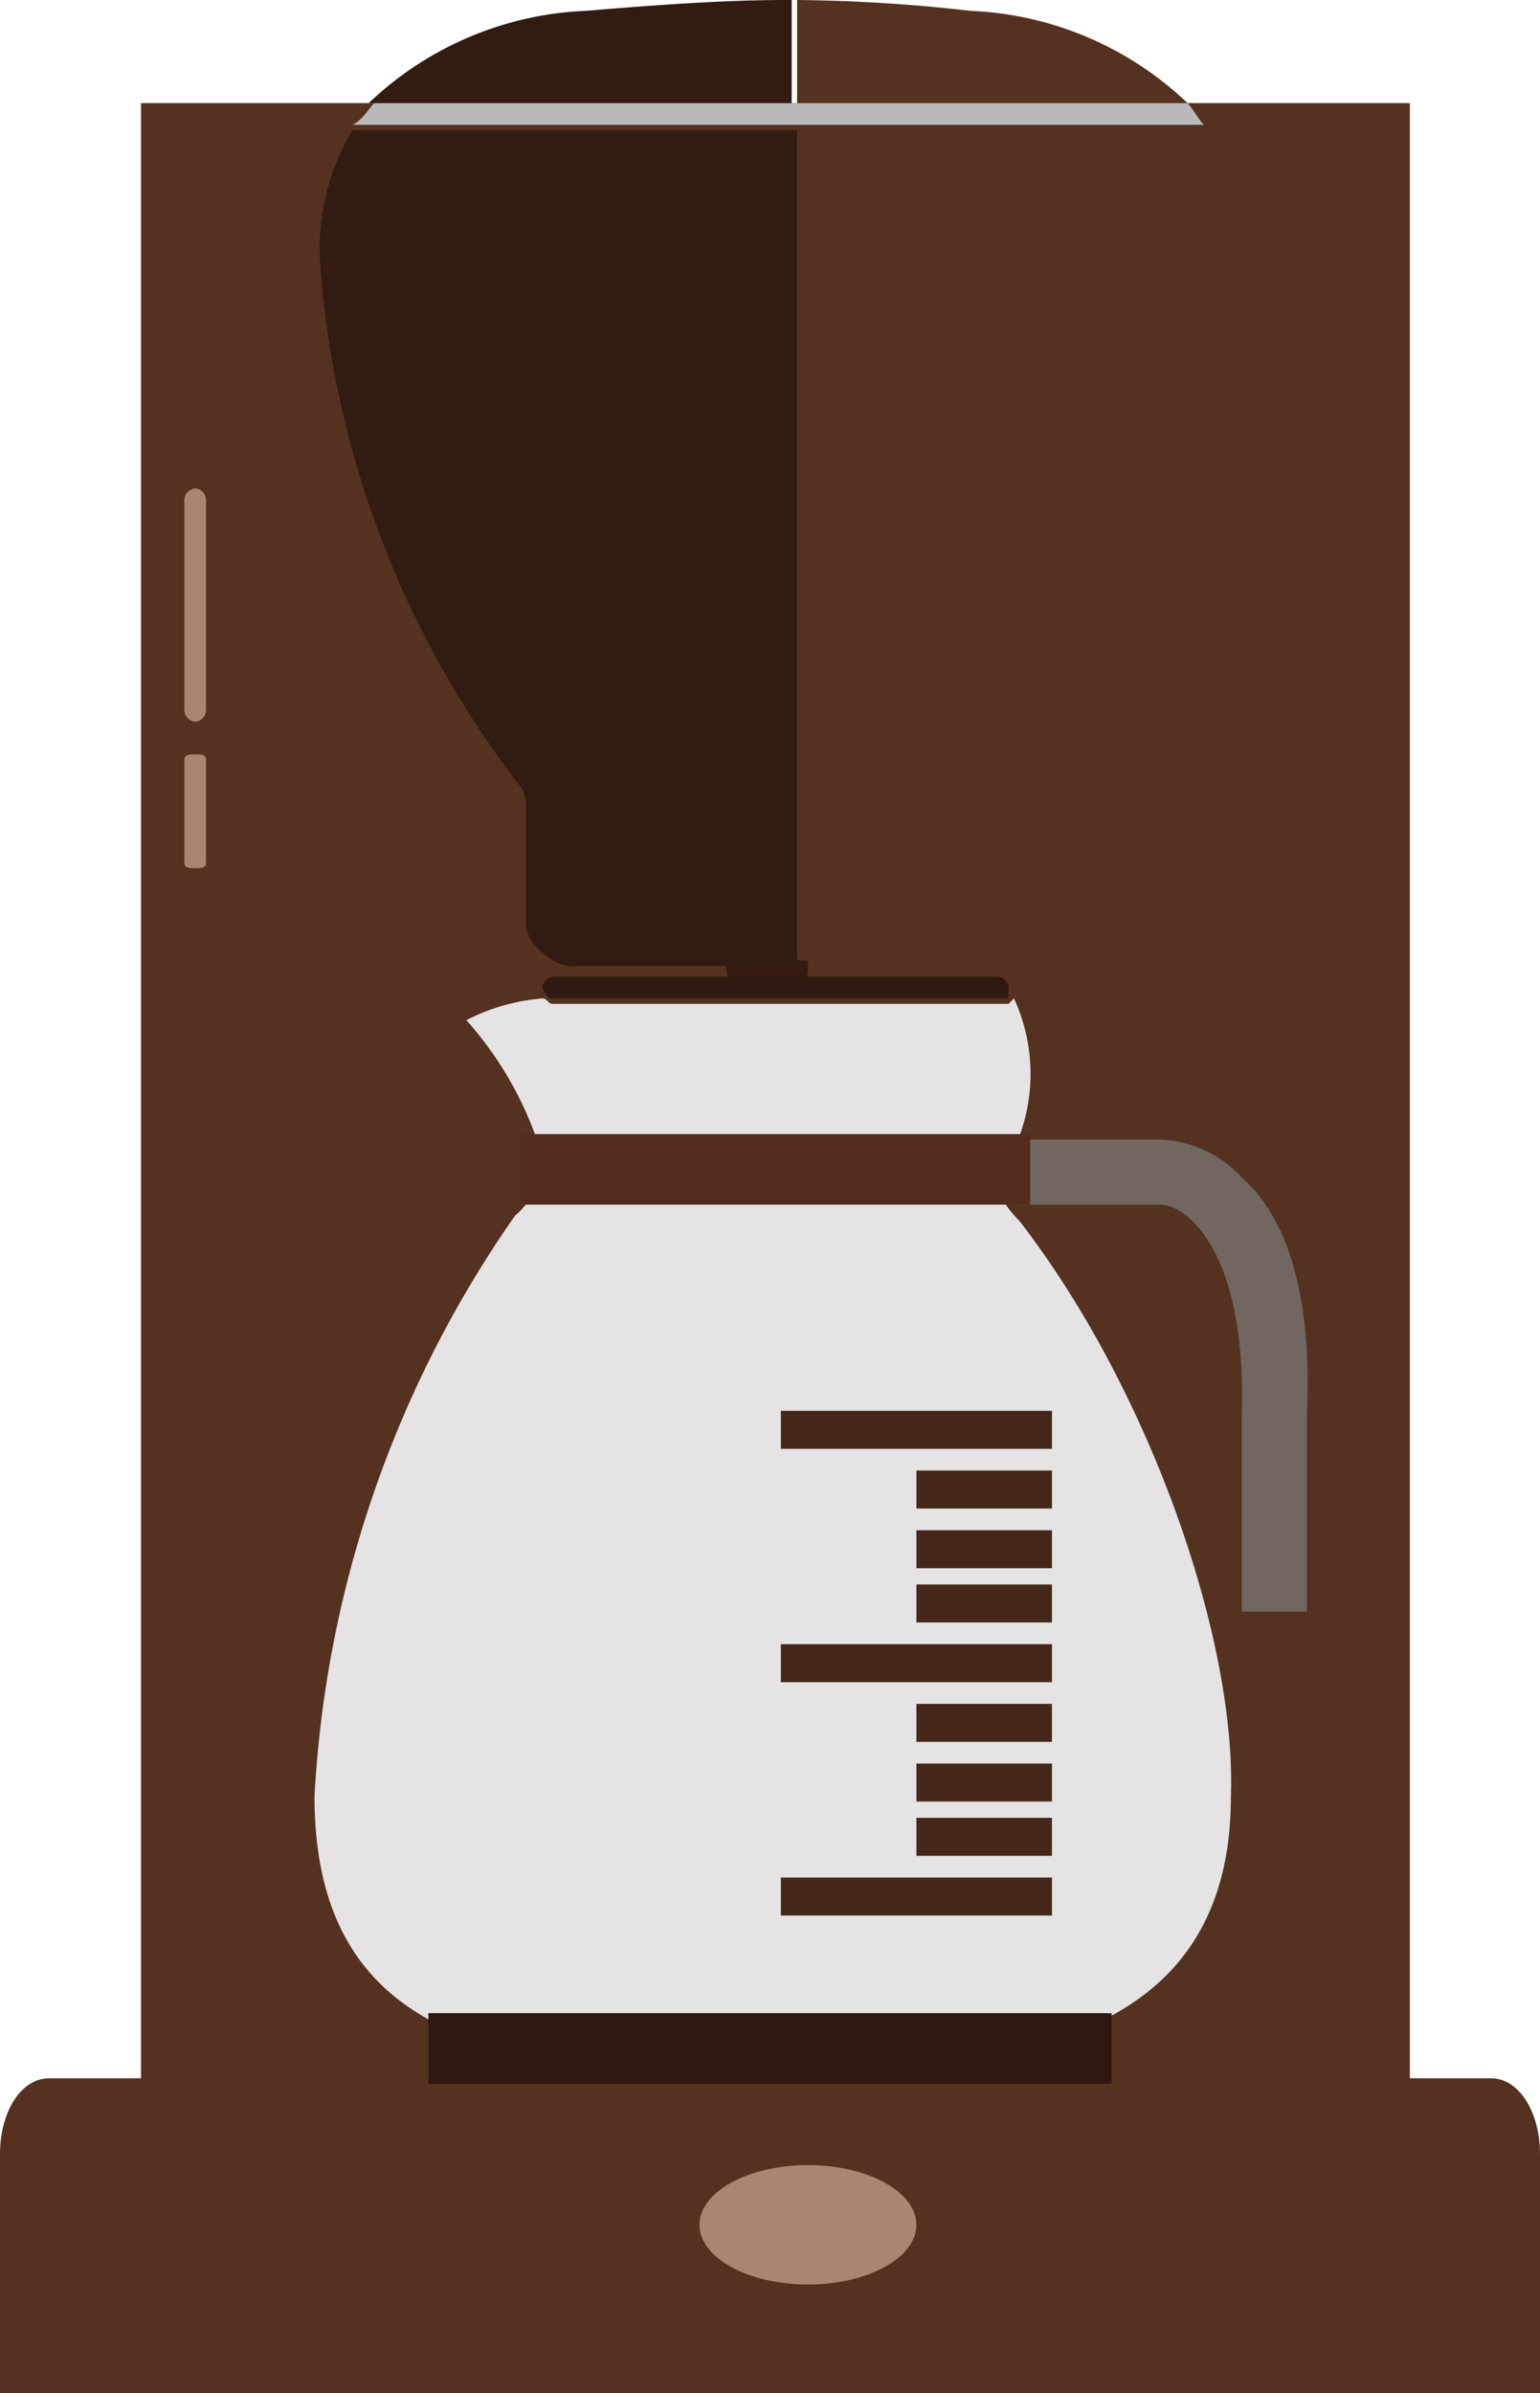 <svg id="Layer_1" data-name="Layer 1" xmlns="http://www.w3.org/2000/svg" viewBox="0 0 28.4 44.1"><defs><style>.cls-1{fill:#54321f;}.cls-2{opacity:0.25;}.cls-3{fill:#a88771;}.cls-4{opacity:0.7;}.cls-5{fill:#7d7d7c;}.cls-6{fill:#341a0f;}.cls-7{fill:#2f1910;}.cls-8{fill:#442718;}.cls-9{fill:#e5e3e3;}.cls-10{fill:#542c1e;}.cls-11{fill:#b9b9ba;}.cls-12{fill:#321b10;}</style></defs><title>iconfinder_coffee-09_3535183</title><rect class="cls-1" x="2.6" y="1.9" width="23.4" height="41.7"/><path class="cls-1" d="M46.2,52.4V48c0-.8-.4-1.4-.9-1.4H18.7c-.5,0-.9.6-.9,1.4v4.4Z" transform="translate(-17.8 -8.3)"/><path class="cls-3" d="M21.2,17.5a.22.22,0,0,1,.2-.2h0a.22.22,0,0,1,.2.2v3.9a.22.22,0,0,1-.2.2h0a.22.22,0,0,1-.2-.2Z" transform="translate(-17.8 -8.3)"/><path class="cls-3" d="M21.2,22.3c0-.1.1-.1.2-.1h0c.1,0,.2,0,.2.1v1.9c0,.1-.1.1-.2.1h0c-.1,0-.2,0-.2-.1Z" transform="translate(-17.8 -8.3)"/><g class="cls-4"><path class="cls-5" d="M41.9,38H40.7V34.4c.1-3-1-3.9-1.5-3.9H35.3V29.3h3.9a2.15,2.15,0,0,1,1.5.7c.9.8,1.3,2.3,1.2,4.4Z" transform="translate(-17.8 -8.3)"/></g><path class="cls-6" d="M32.7,26.2a.32.32,0,0,1-.3.3h-.9a.32.32,0,0,1-.3-.3v-1a.32.32,0,0,1,.3-.3h.9a.32.32,0,0,1,.3.3Z" transform="translate(-17.8 -8.3)"/><path class="cls-7" d="M32.1,40.3a42.9,42.9,0,0,1-7.5-.4c0,.3-.1.7-.1,1,0,4,3.2,4.5,7.4,4.5s7.8-.5,7.8-4.5a3.75,3.75,0,0,0-.1-1C39.2,40.2,36,40.3,32.1,40.3Z" transform="translate(-17.8 -8.3)"/><path class="cls-8" d="M39.6,40h0c.1-.1,0-.1,0-.1-.5-.3-3.7-.5-7.5-.5s-7,.2-7.5.5a.1.1,0,0,0-.1.1l.1.1c.4.3,3.6.5,7.5.5S39.1,40.3,39.6,40Z" transform="translate(-17.8 -8.3)"/><path class="cls-9" d="M36.6,30.8c-.5-.5-.4-.8-.4-.8a3.32,3.32,0,0,0,.3-3.3l-.1.1H28c-.1,0-.1-.1-.2-.1a3.73,3.73,0,0,0-1.4.4,6.54,6.54,0,0,1,1.3,2.2h0a1.28,1.28,0,0,1-.4,1.4,20.59,20.59,0,0,0-3.7,10.7c0,4.5,3.5,5.1,8.2,5.1s8.7-.6,8.7-5.1C40.6,38.5,39,33.9,36.6,30.8Z" transform="translate(-17.8 -8.3)"/><path class="cls-7" d="M28,26.7h8.3c.1,0,.1,0,.1-.1v-.1a.22.22,0,0,0-.2-.2H28a.22.22,0,0,0-.2.2h0C27.9,26.7,27.9,26.7,28,26.7Z" transform="translate(-17.8 -8.3)"/><rect class="cls-10" x="9.6" y="20.9" width="9.4" height="1.3"/><rect class="cls-8" x="14.4" y="34.6" width="5" height="0.7"/><rect class="cls-8" x="14.4" y="30.3" width="5" height="0.7"/><rect class="cls-8" x="16.9" y="33.5" width="2.5" height="0.7"/><rect class="cls-8" x="16.9" y="32.5" width="2.5" height="0.7"/><rect class="cls-8" x="16.9" y="31.4" width="2.5" height="0.7"/><rect class="cls-8" x="14.4" y="26" width="5" height="0.7"/><rect class="cls-8" x="16.9" y="29.2" width="2.5" height="0.7"/><rect class="cls-8" x="16.9" y="28.2" width="2.5" height="0.7"/><rect class="cls-8" x="16.9" y="27.1" width="2.5" height="0.7"/><path class="cls-11" d="M39.7,10.2h-15c-.1.1-.2.3-.4.4H40C39.9,10.5,39.8,10.3,39.7,10.2Z" transform="translate(-17.8 -8.3)"/><ellipse class="cls-3" cx="14.9" cy="41" rx="2" ry="1.1"/><rect class="cls-7" x="7.9" y="37.1" width="12.6" height="1.3"/><path class="cls-1" d="M35.7,10.2h4a6.17,6.17,0,0,0-4-1.7,30.48,30.48,0,0,0-3.2-.2v1.9Z" transform="translate(-17.8 -8.3)"/><path class="cls-1" d="M40.6,13.1a4.27,4.27,0,0,0-.6-2.4H32.4V26h3.4a.75.75,0,0,0,.5-.1.62.62,0,0,0,.4-.6V23.2h0A18.91,18.91,0,0,0,40.6,13.1Z" transform="translate(-17.8 -8.3)"/><path class="cls-12" d="M28.6,8.5a6.17,6.17,0,0,0-4,1.7h7.8V8.3h-.1C31.1,8.3,29.8,8.4,28.6,8.5Z" transform="translate(-17.8 -8.3)"/><path class="cls-12" d="M28.6,10.7H24.3a4.27,4.27,0,0,0-.6,2.4,17.87,17.87,0,0,0,3.7,9.7.6.6,0,0,1,.1.4v2.1c0,.3.2.5.5.7a.75.75,0,0,0,.5.1h4V10.7Z" transform="translate(-17.8 -8.3)"/></svg>